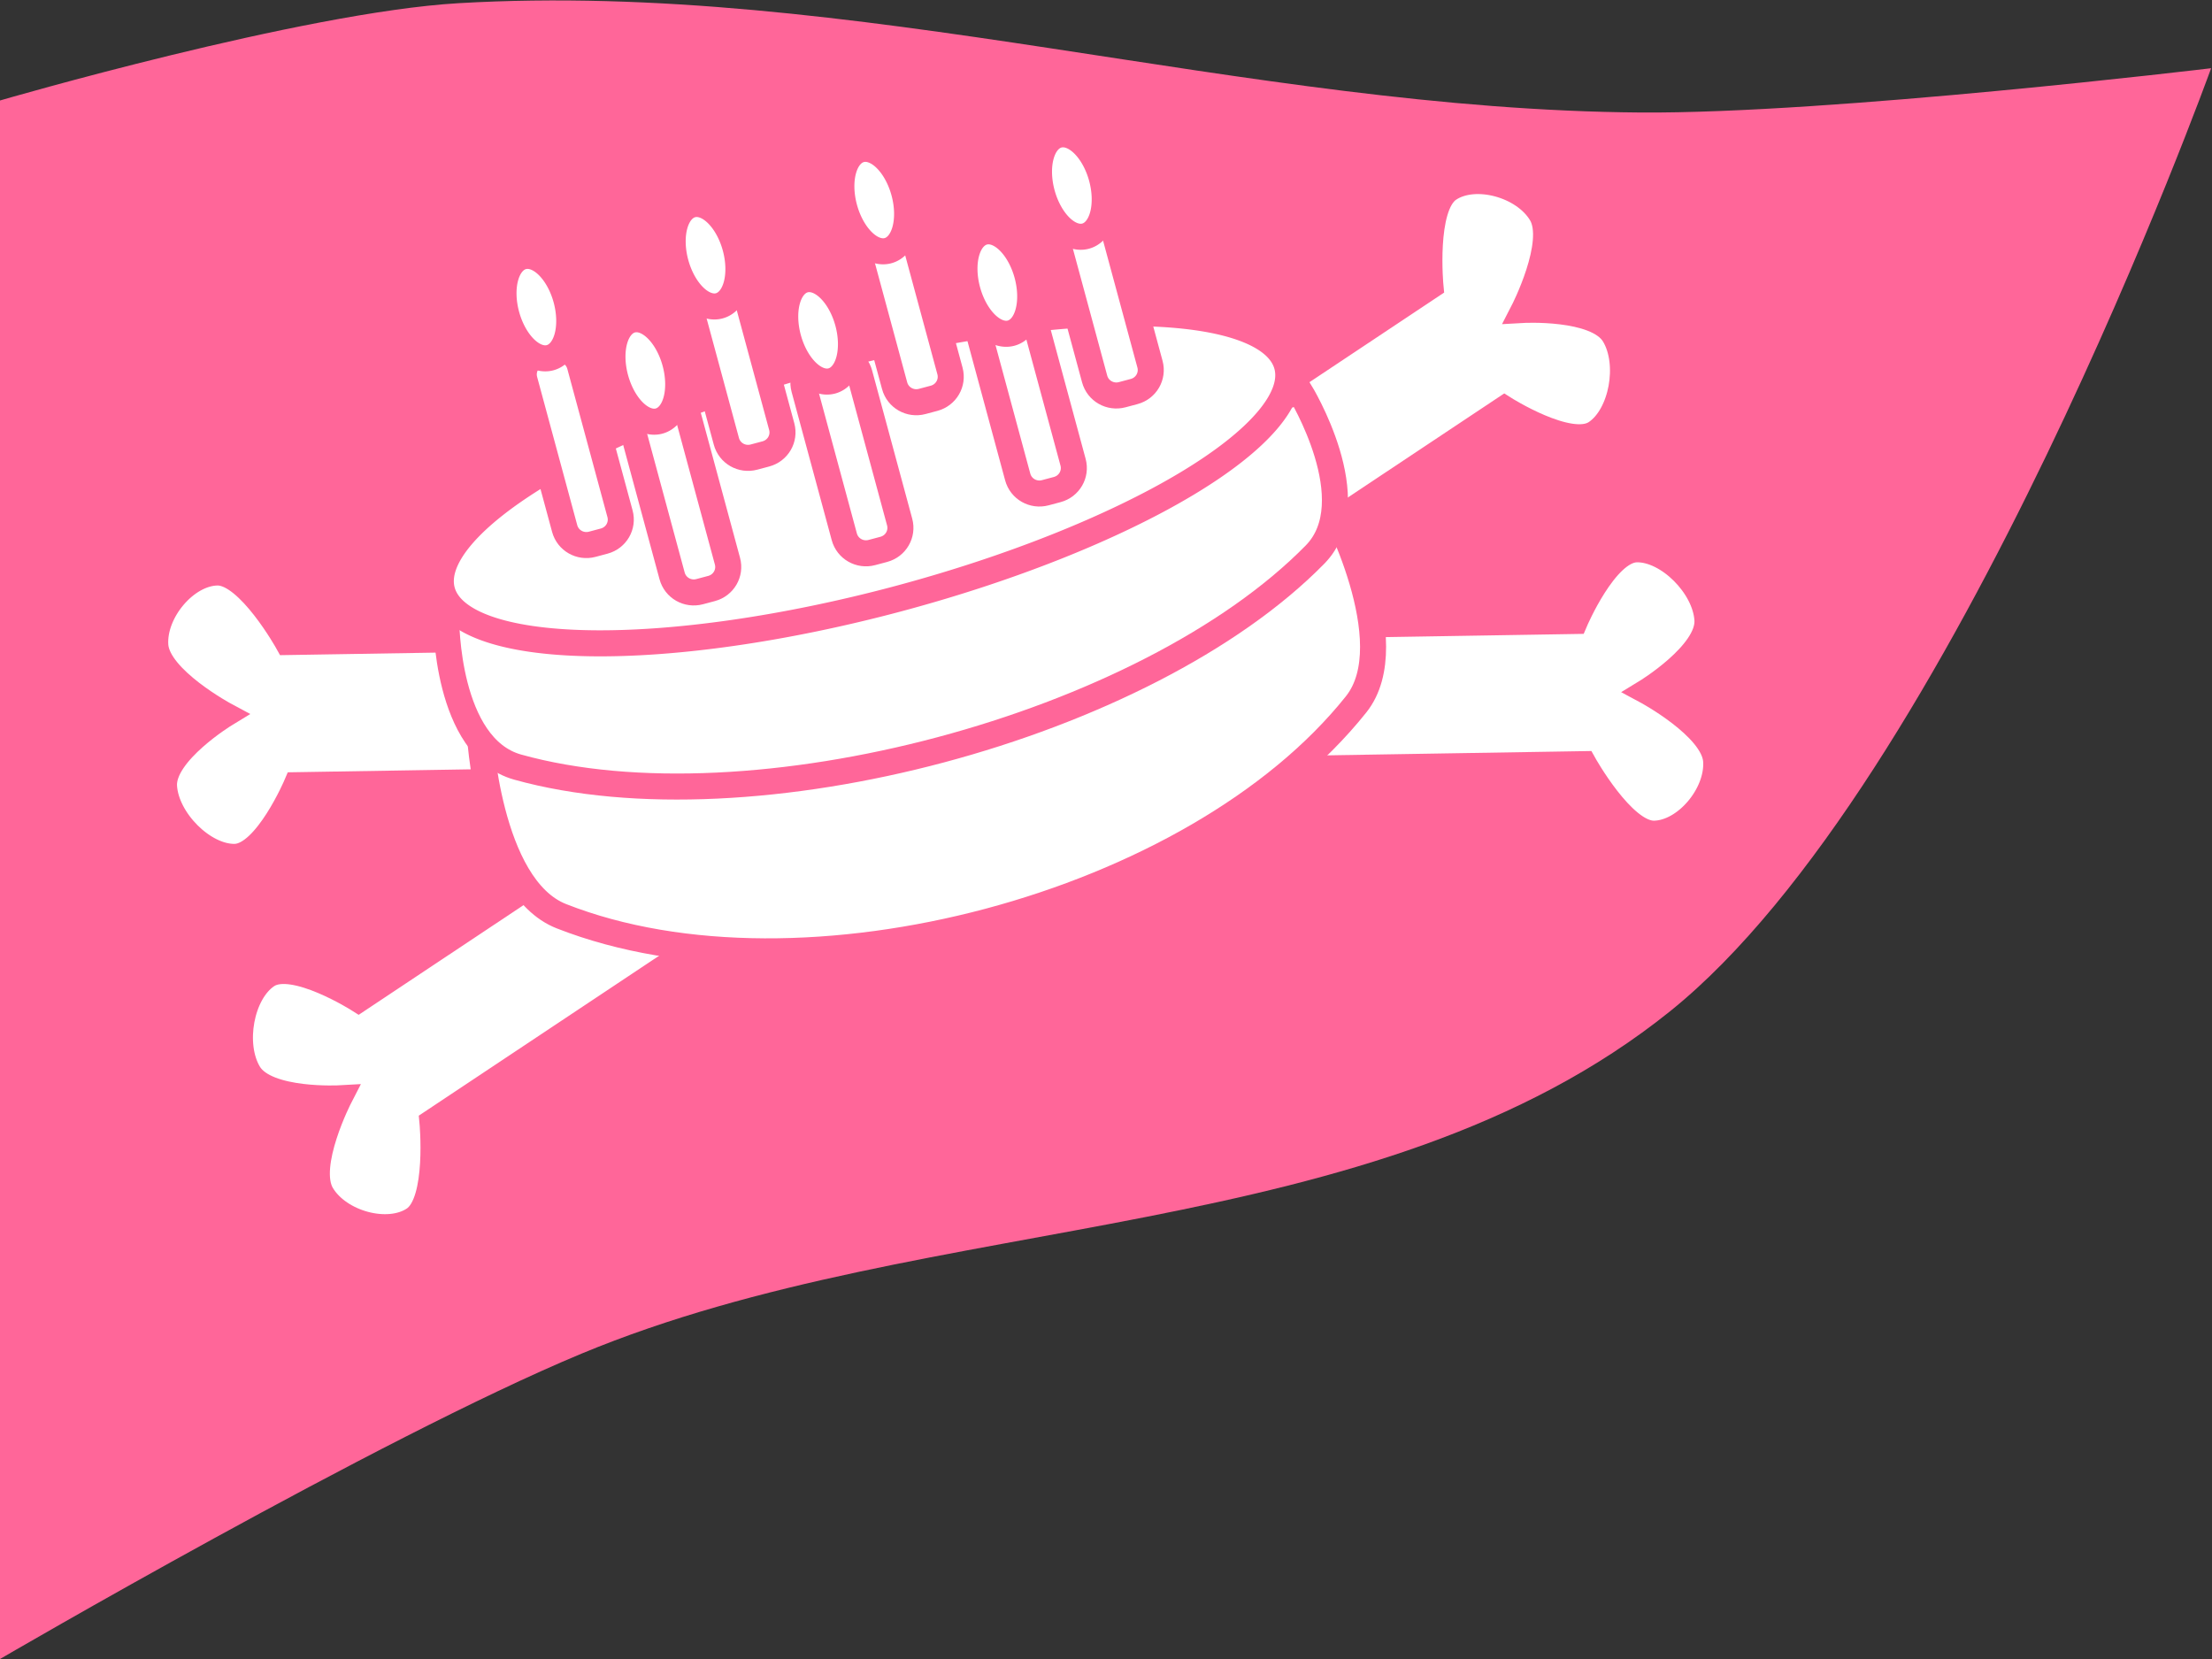 <?xml version="1.0" encoding="UTF-8" standalone="no"?>
<svg
   xmlns:dc="http://purl.org/dc/elements/1.1/"
   xmlns:cc="http://creativecommons.org/ns#"
   xmlns:rdf="http://www.w3.org/1999/02/22-rdf-syntax-ns#"
   xmlns:svg="http://www.w3.org/2000/svg"
   xmlns="http://www.w3.org/2000/svg"
   width="67.733mm"
   height="50.8mm"
   viewBox="0 0 240 180"
   id="svg2"
   version="1.1">
  <rect x="0" y="0" width="240" height="180" fill="#333333" stroke="none"/>
  <defs
     id="defs4" />
  <path
     style="opacity:1;fill:#ff6699;fill-opacity:1;stroke:none;stroke-width:10;stroke-linecap:butt;stroke-linejoin:miter;stroke-miterlimit:4;stroke-dasharray:none;stroke-dashoffset:0;stroke-opacity:1"
     d="m 0,10.902 c 0,0 32.822,-9.566 49.744,-10.556 42.858,-2.508 85.313,11.543 128.246,11.86 20.701,0.153 61.915,-4.805 61.915,-4.805 0,0 -27.974,77.66 -58.733,102.343 -32.111,25.768 -79.991,21.286 -118.092,37.13 C 41.151,155.993 0,180 0,180 Z"
     id="rect4136" />
  <path
     id="path4188"
     d="m 155.311,31.089 c 0,0 -0.835,-8.656 1.951,-10.509 2.785,-1.853 8.001,-0.455 9.867,2.646 1.866,3.101 -1.951,10.509 -1.951,10.509 0,0 8.001,-0.455 9.867,2.646 1.866,3.101 0.835,8.656 -1.951,10.509 -2.785,1.853 -9.867,-2.646 -9.867,-2.646 L 46.813,121.703 c 0,0 0.835,8.656 -1.95,10.509 -2.785,1.853 -8.001,0.455 -9.867,-2.646 -1.866,-3.101 1.951,-10.509 1.951,-10.509 0,0 -8.001,0.455 -9.867,-2.646 -1.866,-3.101 -0.835,-8.656 1.951,-10.509 2.785,-1.853 9.867,2.646 9.867,2.646 z"
     style="fill:#ffffff;fill-opacity:1;fill-rule:evenodd;stroke:#ff6699;stroke-width:2.615;stroke-linecap:butt;stroke-linejoin:miter;stroke-miterlimit:4;stroke-dasharray:none;stroke-opacity:1" />
  <path
     id="path4188-1"
     d="m 171.904,82.804 c 0,0 4.225,7.601 7.57,7.546 3.345,-0.055 6.846,-4.166 6.623,-7.778 -0.223,-3.612 -7.57,-7.546 -7.57,-7.546 0,0 6.846,-4.166 6.623,-7.778 -0.223,-3.612 -4.225,-7.601 -7.57,-7.546 -3.345,0.055 -6.623,7.778 -6.623,7.778 l -139.81,2.284 c 0,0 -4.224,-7.601 -7.57,-7.546 -3.345,0.055 -6.846,4.166 -6.623,7.778 0.223,3.612 7.57,7.546 7.57,7.546 0,0 -6.846,4.166 -6.623,7.778 0.223,3.612 4.225,7.601 7.57,7.546 3.345,-0.055 6.623,-7.778 6.623,-7.778 z"
     style="fill:#ffffff;fill-opacity:1;fill-rule:evenodd;stroke:#ff6699;stroke-width:2.615;stroke-linecap:butt;stroke-linejoin:miter;stroke-miterlimit:4;stroke-dasharray:none;stroke-opacity:1" />
  <path
     style="opacity:1;fill:#ffffff;fill-opacity:1;stroke:#ff6699;stroke-width:2.825;stroke-linecap:butt;stroke-linejoin:miter;stroke-miterlimit:4;stroke-dasharray:none;stroke-dashoffset:0;stroke-opacity:1"
     d="m 52.033,79.225 92.357,-24.623 c 0,0 8.124,15.068 2.75,21.816 -17.421,21.872 -60.114,33.254 -86.23,22.989 -8.057,-3.167 -8.877,-20.183 -8.877,-20.183 z"
     id="rect4158-6" />
  <path
     style="opacity:1;fill:#ffffff;fill-opacity:1;stroke:#ff6699;stroke-width:2.825;stroke-linecap:butt;stroke-linejoin:miter;stroke-miterlimit:4;stroke-dasharray:none;stroke-dashoffset:0;stroke-opacity:1"
     d="m 48.414,67.221 92.657,-24.703 c 0,0 7.274,11.878 1.612,17.649 -18.354,18.705 -61.185,30.124 -86.51,23.064 -7.813,-2.178 -7.759,-16.01 -7.759,-16.01 z"
     id="rect4158" />
  <path
     id="path4156"
     d="m 139.64,39.663 a 13.575,47.438 75.091 0 1 -42.291,25.324 13.575,47.438 75.091 0 1 -49.383,-0.883 13.575,47.438 75.091 0 1 42.291,-25.324 13.575,47.438 75.091 0 1 49.383,0.883 z"
     style="opacity:1;fill:#ffffff;fill-opacity:1;stroke:#ff6699;stroke-width:2.825;stroke-linecap:butt;stroke-linejoin:miter;stroke-miterlimit:4;stroke-dasharray:none;stroke-dashoffset:0;stroke-opacity:1" />
  <path
     id="rect4161"
     d="m 58.636,38.292 1.294,-0.345 c 1.305,-0.348 2.638,0.415 2.988,1.71 l 4.353,16.086 c 0.351,1.295 -0.418,2.618 -1.723,2.966 l -1.294,0.345 c -1.305,0.348 -2.638,-0.415 -2.988,-1.71 L 56.913,41.258 c -0.351,-1.295 0.418,-2.618 1.723,-2.966 z"
     style="opacity:1;fill:#ffffff;fill-opacity:1;stroke:#ff6699;stroke-width:2.825;stroke-linecap:butt;stroke-linejoin:miter;stroke-miterlimit:4;stroke-dasharray:none;stroke-dashoffset:0;stroke-opacity:1" />
  <path
     id="rect4161-7"
     d="m 76.181,28.832 1.294,-0.345 c 1.305,-0.348 2.638,0.415 2.988,1.71 l 4.353,16.086 c 0.351,1.295 -0.418,2.618 -1.723,2.966 l -1.294,0.345 c -1.305,0.348 -2.638,-0.415 -2.988,-1.71 l -4.353,-16.086 c -0.351,-1.295 0.418,-2.618 1.723,-2.966 z"
     style="opacity:1;fill:#ffffff;fill-opacity:1;stroke:#ff6699;stroke-width:2.825;stroke-linecap:butt;stroke-linejoin:miter;stroke-miterlimit:4;stroke-dasharray:none;stroke-dashoffset:0;stroke-opacity:1" />
  <path
     id="rect4161-7-8"
     d="m 94.435,22.796 1.294,-0.345 c 1.305,-0.348 2.638,0.415 2.988,1.71 l 4.353,16.086 c 0.351,1.295 -0.418,2.618 -1.723,2.966 l -1.294,0.345 c -1.305,0.348 -2.638,-0.415 -2.988,-1.71 l -4.353,-16.086 c -0.351,-1.295 0.418,-2.618 1.723,-2.966 z"
     style="opacity:1;fill:#ffffff;fill-opacity:1;stroke:#ff6699;stroke-width:2.825;stroke-linecap:butt;stroke-linejoin:miter;stroke-miterlimit:4;stroke-dasharray:none;stroke-dashoffset:0;stroke-opacity:1" />
  <path
     id="rect4161-7-2"
     d="m 116.137,22.064 1.294,-0.345 c 1.305,-0.348 2.638,0.415 2.988,1.71 l 4.353,16.086 c 0.351,1.295 -0.418,2.618 -1.723,2.966 l -1.294,0.345 c -1.305,0.348 -2.638,-0.415 -2.988,-1.71 l -4.353,-16.086 c -0.351,-1.295 0.418,-2.618 1.723,-2.966 z"
     style="opacity:1;fill:#ffffff;fill-opacity:1;stroke:#ff6699;stroke-width:2.825;stroke-linecap:butt;stroke-linejoin:miter;stroke-miterlimit:4;stroke-dasharray:none;stroke-dashoffset:0;stroke-opacity:1" />
  <path
     id="rect4161-7-2-9"
     d="m 107.791,32.7 1.294,-0.345 c 1.305,-0.348 2.638,0.415 2.988,1.71 l 4.353,16.086 c 0.351,1.295 -0.418,2.618 -1.723,2.966 l -1.294,0.345 c -1.305,0.348 -2.638,-0.415 -2.988,-1.71 l -4.353,-16.086 c -0.351,-1.295 0.418,-2.618 1.723,-2.966 z"
     style="opacity:1;fill:#ffffff;fill-opacity:1;stroke:#ff6699;stroke-width:2.825;stroke-linecap:butt;stroke-linejoin:miter;stroke-miterlimit:4;stroke-dasharray:none;stroke-dashoffset:0;stroke-opacity:1" />
  <path
     id="rect4161-7-2-9-6"
     d="m 88.975,39.188 1.294,-0.345 c 1.305,-0.348 2.638,0.415 2.988,1.71 l 4.353,16.086 c 0.351,1.295 -0.418,2.618 -1.723,2.966 l -1.294,0.345 c -1.305,0.348 -2.638,-0.415 -2.988,-1.71 l -4.353,-16.086 c -0.351,-1.295 0.418,-2.618 1.723,-2.966 z"
     style="opacity:1;fill:#ffffff;fill-opacity:1;stroke:#ff6699;stroke-width:2.825;stroke-linecap:butt;stroke-linejoin:miter;stroke-miterlimit:4;stroke-dasharray:none;stroke-dashoffset:0;stroke-opacity:1" />
  <path
     id="rect4161-7-2-9-6-8"
     d="m 70.293,43.433 1.294,-0.345 c 1.305,-0.348 2.638,0.415 2.988,1.71 l 4.353,16.086 c 0.351,1.295 -0.418,2.618 -1.723,2.966 l -1.294,0.345 c -1.305,0.348 -2.638,-0.415 -2.988,-1.71 l -4.353,-16.086 c -0.351,-1.295 0.418,-2.618 1.723,-2.966 z"
     style="opacity:1;fill:#ffffff;fill-opacity:1;stroke:#ff6699;stroke-width:2.825;stroke-linecap:butt;stroke-linejoin:miter;stroke-miterlimit:4;stroke-dasharray:none;stroke-dashoffset:0;stroke-opacity:1" />
  <path
     id="path4310"
     d="m 61.437,32.457 a 5.688,3.354 74.746 0 1 -1.755,6.355 5.688,3.354 74.746 0 1 -4.727,-4.627 5.688,3.354 74.746 0 1 1.755,-6.355 5.688,3.354 74.746 0 1 4.727,4.627 z"
     style="opacity:1;fill:#ffffff;fill-opacity:1;stroke:#ff6699;stroke-width:2.825;stroke-linecap:butt;stroke-linejoin:miter;stroke-miterlimit:4;stroke-dasharray:none;stroke-dashoffset:0;stroke-opacity:1" />
  <path
     id="path4310-1"
     d="m 73.259,39.331 a 5.688,3.354 74.746 0 1 -1.755,6.355 5.688,3.354 74.746 0 1 -4.727,-4.627 5.688,3.354 74.746 0 1 1.755,-6.355 5.688,3.354 74.746 0 1 4.727,4.627 z"
     style="opacity:1;fill:#ffffff;fill-opacity:1;stroke:#ff6699;stroke-width:2.825;stroke-linecap:butt;stroke-linejoin:miter;stroke-miterlimit:4;stroke-dasharray:none;stroke-dashoffset:0;stroke-opacity:1" />
  <path
     id="path4310-1-1"
     d="m 79.791,26.828 a 5.688,3.354 74.746 0 1 -1.755,6.355 5.688,3.354 74.746 0 1 -4.727,-4.627 5.688,3.354 74.746 0 1 1.755,-6.355 5.688,3.354 74.746 0 1 4.727,4.627 z"
     style="opacity:1;fill:#ffffff;fill-opacity:1;stroke:#ff6699;stroke-width:2.825;stroke-linecap:butt;stroke-linejoin:miter;stroke-miterlimit:4;stroke-dasharray:none;stroke-dashoffset:0;stroke-opacity:1" />
  <path
     id="path4310-1-1-1"
     d="m 92.004,34.978 a 5.688,3.354 74.746 0 1 -1.755,6.355 5.688,3.354 74.746 0 1 -4.727,-4.627 5.688,3.354 74.746 0 1 1.755,-6.355 5.688,3.354 74.746 0 1 4.727,4.627 z"
     style="opacity:1;fill:#ffffff;fill-opacity:1;stroke:#ff6699;stroke-width:2.825;stroke-linecap:butt;stroke-linejoin:miter;stroke-miterlimit:4;stroke-dasharray:none;stroke-dashoffset:0;stroke-opacity:1" />
  <path
     id="path4310-1-1-1-7"
     d="m 98.095,20.844 a 5.688,3.354 74.746 0 1 -1.755,6.355 5.688,3.354 74.746 0 1 -4.727,-4.627 5.688,3.354 74.746 0 1 1.755,-6.355 5.688,3.354 74.746 0 1 4.727,4.627 z"
     style="opacity:1;fill:#ffffff;fill-opacity:1;stroke:#ff6699;stroke-width:2.825;stroke-linecap:butt;stroke-linejoin:miter;stroke-miterlimit:4;stroke-dasharray:none;stroke-dashoffset:0;stroke-opacity:1" />
  <path
     id="path4310-1-1-1-7-6"
     d="m 111.451,29.793 a 5.688,3.354 74.746 0 1 -1.755,6.355 5.688,3.354 74.746 0 1 -4.727,-4.627 5.688,3.354 74.746 0 1 1.755,-6.355 5.688,3.354 74.746 0 1 4.727,4.627 z"
     style="opacity:1;fill:#ffffff;fill-opacity:1;stroke:#ff6699;stroke-width:2.825;stroke-linecap:butt;stroke-linejoin:miter;stroke-miterlimit:4;stroke-dasharray:none;stroke-dashoffset:0;stroke-opacity:1" />
  <path
     id="path4310-1-1-1-7-6-8"
     d="m 119.537,19.267 a 5.688,3.354 74.746 0 1 -1.755,6.355 5.688,3.354 74.746 0 1 -4.727,-4.627 5.688,3.354 74.746 0 1 1.755,-6.355 5.688,3.354 74.746 0 1 4.727,4.627 z"
     style="opacity:1;fill:#ffffff;fill-opacity:1;stroke:#ff6699;stroke-width:2.825;stroke-linecap:butt;stroke-linejoin:miter;stroke-miterlimit:4;stroke-dasharray:none;stroke-dashoffset:0;stroke-opacity:1" />
</svg>
